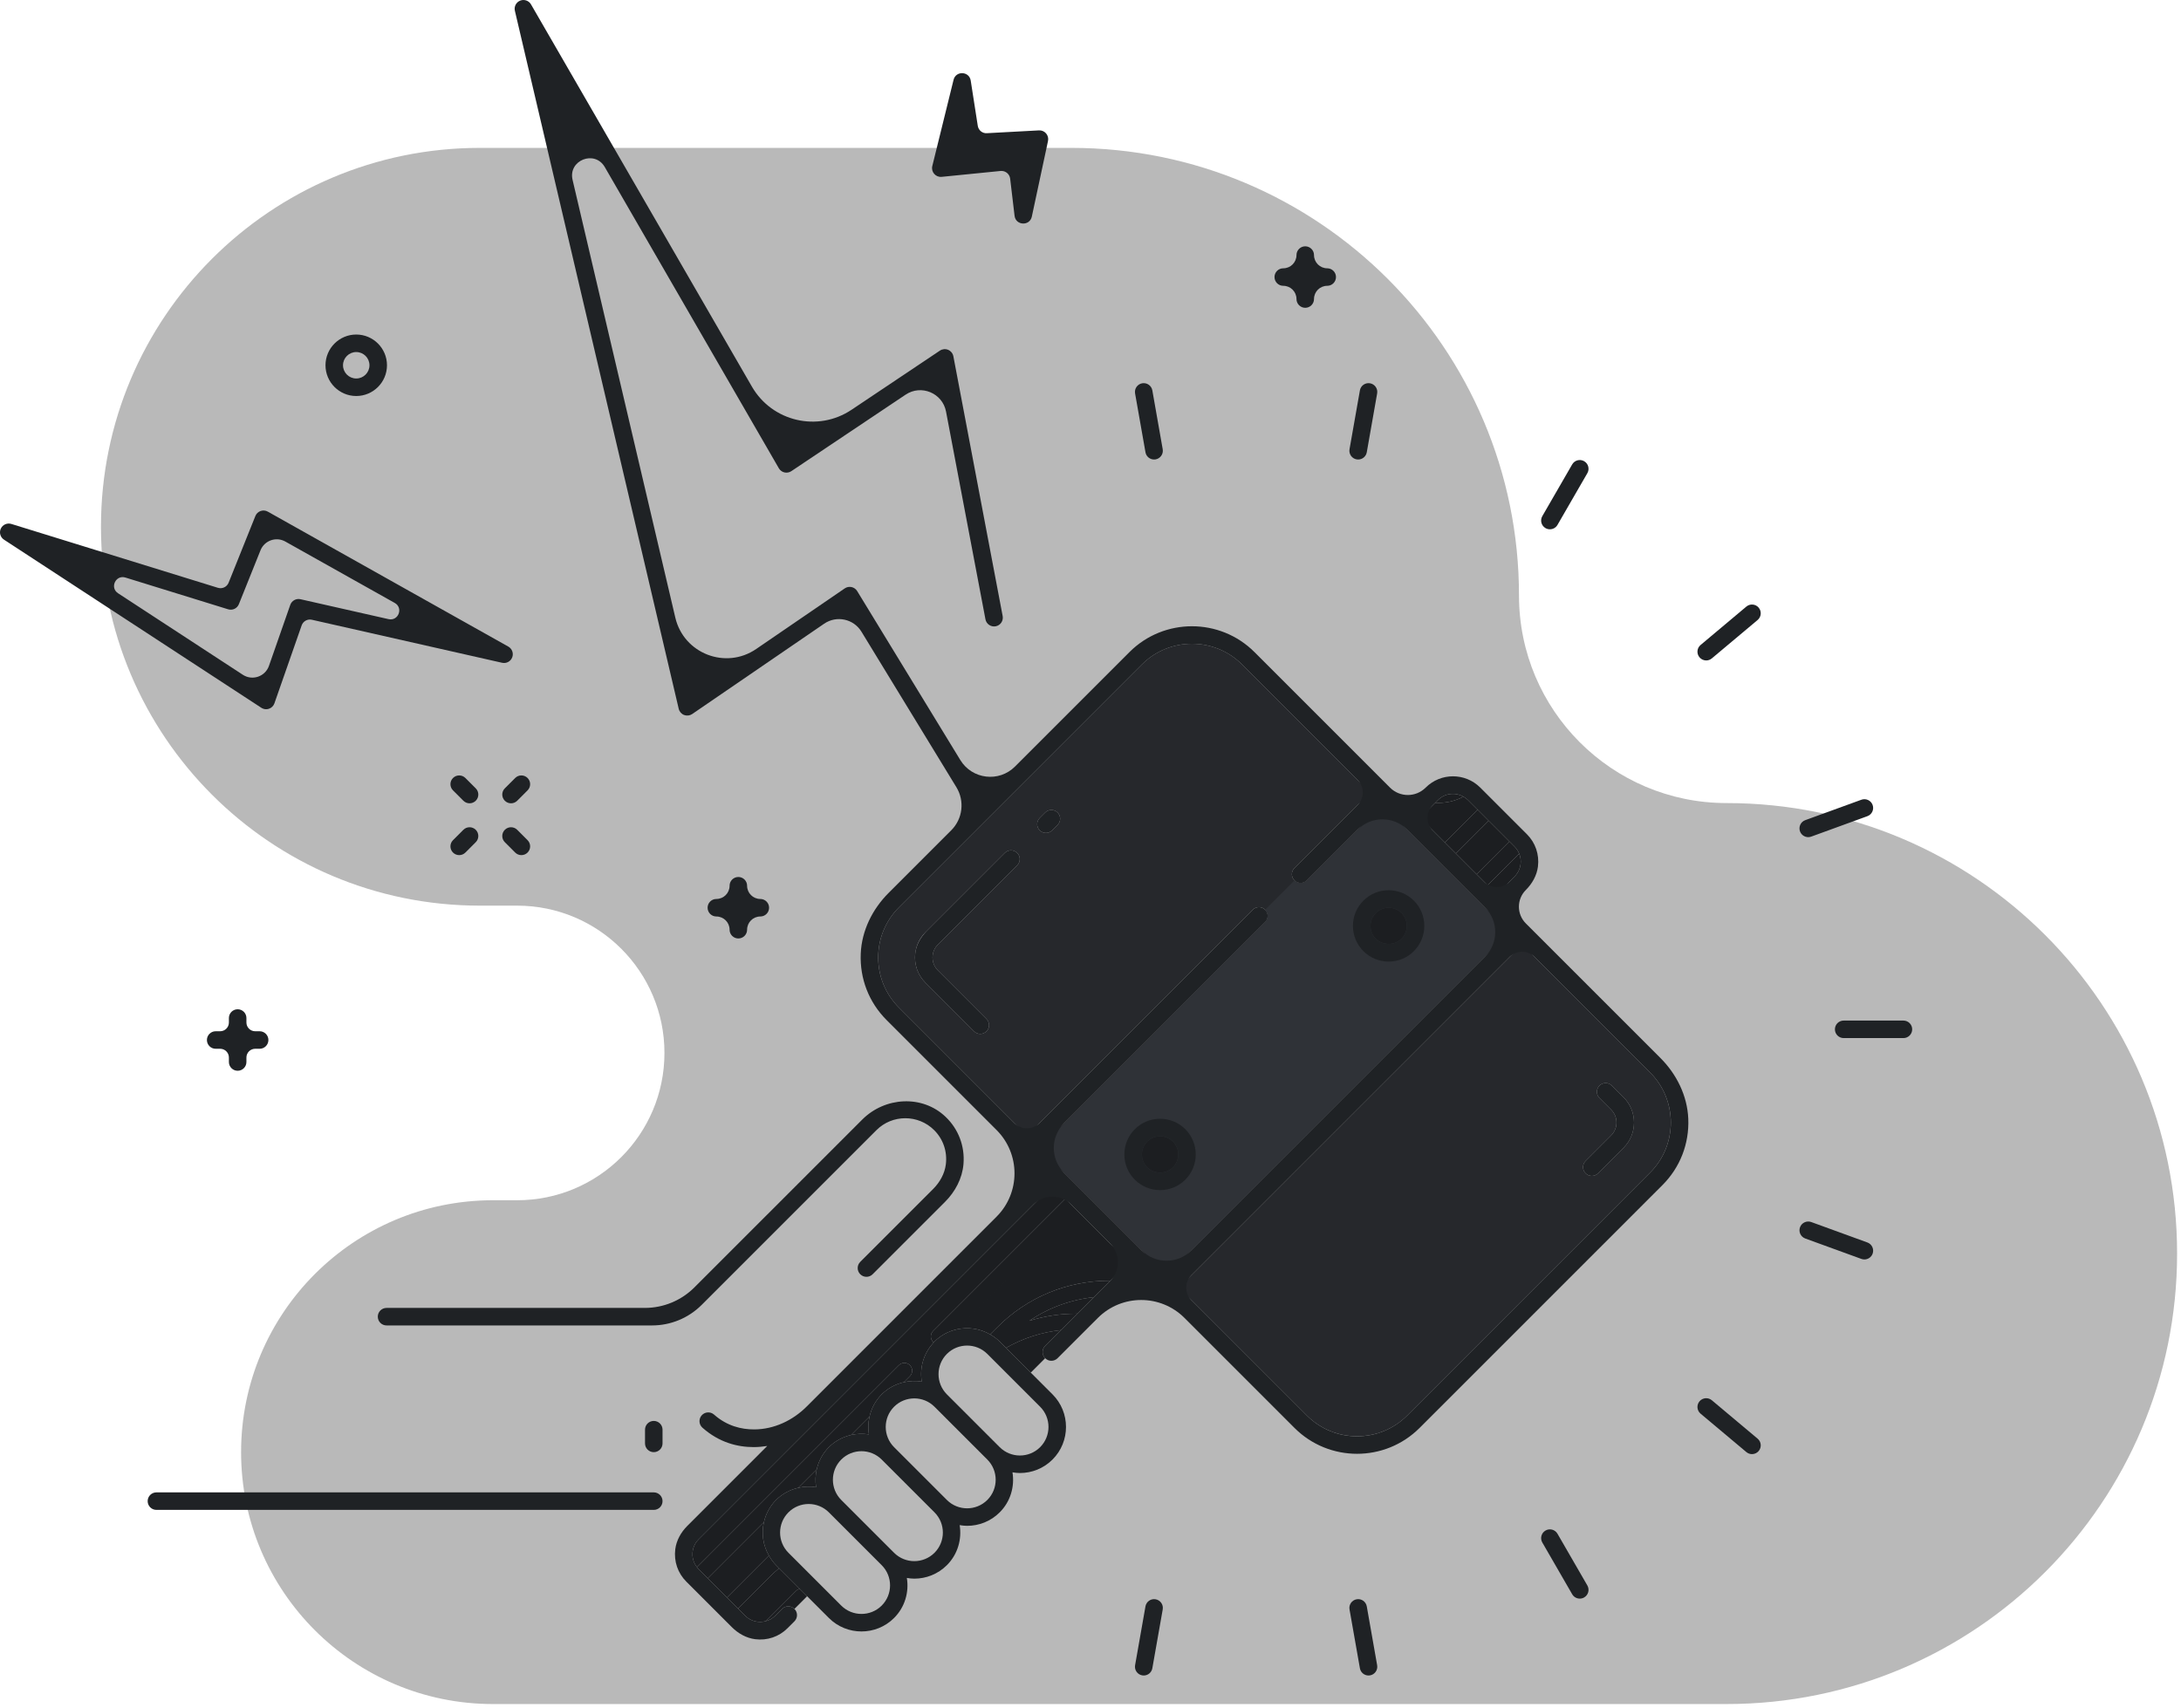 <svg width="249" height="195" viewBox="0 0 249 195" fill="none" xmlns="http://www.w3.org/2000/svg">
<path fill-rule="evenodd" clip-rule="evenodd" d="M54.788 16.884H122.308C150.537 16.884 173.42 39.768 173.42 67.996C173.42 81.083 184.029 91.693 197.116 91.693H197.119C225.526 91.693 248.554 114.72 248.554 143.127V143.13C248.554 171.537 225.526 194.565 197.119 194.565H171.121H56.286C40.401 194.565 27.525 181.689 27.525 165.805V165.803C27.525 149.919 40.401 137.042 56.286 137.042H59.04C68.329 137.042 75.859 129.512 75.859 120.224C75.859 110.935 68.329 103.405 59.04 103.405H54.788C30.896 103.405 11.527 84.036 11.527 60.144C11.527 36.252 30.896 16.884 54.788 16.884" fill="#141414" fill-opacity="0.3"/>
<path fill-rule="evenodd" clip-rule="evenodd" d="M106.439 18.958C106.274 19.628 106.822 20.261 107.509 20.192L114.234 19.521C114.268 19.518 114.301 19.517 114.335 19.517C114.835 19.517 115.266 19.891 115.327 20.398L115.831 24.64C115.965 25.762 117.566 25.836 117.802 24.731L119.649 16.095C119.787 15.45 119.275 14.851 118.617 14.887L112.672 15.208C112.15 15.245 111.71 14.871 111.63 14.364L110.825 9.2C110.657 8.121 109.127 8.054 108.866 9.114L106.439 18.958Z" fill="#1F2225"/>
<path fill-rule="evenodd" clip-rule="evenodd" d="M168.582 99.816L172.321 96.077L169.956 93.712L166.217 97.451L168.582 99.816Z" fill="#1C1E21"/>
<path fill-rule="evenodd" clip-rule="evenodd" d="M99.203 163.777C99.093 163.1 99.118 162.41 99.272 161.739L97.165 163.846C97.835 163.692 98.526 163.668 99.203 163.777ZM119.324 153.665L121.12 151.869C118.896 152.109 116.776 152.805 114.856 153.897L117.681 156.723L119.324 155.079C118.933 154.688 118.933 154.056 119.324 153.665" fill="#1C1E21"/>
<path fill-rule="evenodd" clip-rule="evenodd" d="M103.88 155.875C104.227 156.222 104.227 156.783 103.88 157.13L103.194 157.816C103.864 157.661 104.554 157.637 105.232 157.747C104.976 156.172 105.433 154.509 106.609 153.274C106.585 153.255 106.555 153.246 106.532 153.224C106.186 152.877 106.186 152.315 106.532 151.969L121.627 136.874L120.136 135.384L79.763 175.757C79.308 176.212 79.057 176.817 79.057 177.462C79.057 178.004 79.243 178.512 79.569 178.932L102.626 155.875C102.972 155.528 103.533 155.528 103.88 155.875ZM91.303 181.409L88.951 179.057C88.584 179.367 88.223 179.686 87.88 180.03L84.253 183.656L85.088 184.491C85.723 185.125 86.622 185.321 87.431 185.099L90.907 181.624C91.02 181.511 91.158 181.448 91.303 181.409V181.409ZM164.962 96.196L168.701 92.458L167.587 91.343C167.434 91.19 167.26 91.071 167.081 90.967C166.075 91.491 164.967 91.725 163.86 91.661L162.143 93.378L164.962 96.196ZM87.212 173.798L80.803 180.207L82.998 182.402L87.786 177.614C87.11 176.445 86.916 175.082 87.212 173.798V173.798ZM122.904 149.992C122.937 149.992 122.969 149.988 123.001 149.988L124.879 148.11C122.224 148.4 119.711 149.318 117.52 150.807C119.241 150.273 121.05 149.991 122.904 149.992V149.992ZM170.878 102.112L172.912 100.078C173.367 99.623 173.618 99.017 173.618 98.373C173.618 98.057 173.556 97.751 173.441 97.466L169.836 101.071L170.878 102.112ZM93.173 169.806C93.063 169.129 93.088 168.439 93.242 167.769L91.136 169.874C91.806 169.72 92.496 169.696 93.173 169.806" fill="#1C1E21"/>
<path fill-rule="evenodd" clip-rule="evenodd" d="M113.041 152.36L113.874 151.528C117.291 148.11 121.835 146.227 126.667 146.228C126.701 146.228 126.733 146.223 126.766 146.223L128.872 144.118L122.882 138.129L109.225 151.786C110.509 151.49 111.873 151.684 113.041 152.36V152.36ZM106.533 153.224C106.555 153.246 106.585 153.255 106.61 153.275C106.639 153.244 106.659 153.206 106.69 153.175C107.412 152.453 108.296 152 109.224 151.787L122.882 138.129L121.627 136.874L106.533 151.969C106.186 152.316 106.186 152.877 106.533 153.224V153.224ZM88.602 171.264C89.324 170.542 90.208 170.089 91.137 169.874L93.242 167.769C93.456 166.84 93.91 165.956 94.631 165.235C95.353 164.514 96.237 164.06 97.165 163.846L99.272 161.739C99.486 160.811 99.94 159.927 100.661 159.205C101.383 158.484 102.267 158.031 103.195 157.817L103.881 157.13C104.227 156.784 104.227 156.222 103.881 155.875C103.534 155.529 102.973 155.529 102.626 155.875L79.57 178.932C79.633 179.012 79.691 179.095 79.764 179.167L80.804 180.207L87.213 173.798C87.427 172.87 87.88 171.987 88.602 171.264" fill="#1C1E21"/>
<path fill-rule="evenodd" clip-rule="evenodd" d="M113.873 151.529L113.04 152.361C113.429 152.586 113.802 152.843 114.134 153.175L114.856 153.898C116.776 152.805 118.895 152.11 121.12 151.87L123.001 149.989C122.969 149.989 122.936 149.993 122.904 149.993C121.05 149.992 119.241 150.274 117.52 150.808C119.711 149.319 122.224 148.401 124.878 148.111L126.766 146.224C126.732 146.224 126.7 146.229 126.667 146.229C121.835 146.228 117.29 148.111 113.873 151.529ZM88.951 179.058L88.601 178.708C88.269 178.376 88.011 178.003 87.786 177.615L82.998 182.403L84.253 183.657L87.879 180.031C88.222 179.687 88.583 179.368 88.951 179.058V179.058ZM90.906 181.624L87.43 185.1C87.821 184.993 88.192 184.798 88.497 184.491L89.286 183.703C89.677 183.312 90.309 183.312 90.7 183.703L92.148 182.255L91.302 181.409C91.158 181.448 91.019 181.511 90.906 181.624" fill="#1C1E21"/>
<path fill-rule="evenodd" clip-rule="evenodd" d="M166.217 97.45L169.956 93.711L168.701 92.457L164.963 96.195L166.217 97.45Z" fill="#1C1E21"/>
<path fill-rule="evenodd" clip-rule="evenodd" d="M167.081 90.967C166.16 90.439 164.965 90.558 164.178 91.343L163.861 91.66C164.967 91.725 166.075 91.49 167.081 90.967ZM169.836 101.071L173.44 97.466C173.321 97.171 173.144 96.9 172.912 96.668L172.321 96.076L168.582 99.816L169.836 101.071Z" fill="#1C1E21"/>
<path fill-rule="evenodd" clip-rule="evenodd" d="M114.716 97.384C115.107 96.993 115.739 96.993 116.13 97.384C116.521 97.775 116.521 98.407 116.13 98.798L107.071 107.857C106.679 108.248 106.464 108.77 106.464 109.324C106.464 109.878 106.679 110.4 107.071 110.791L112.623 116.343C113.014 116.734 113.014 117.366 112.623 117.757C112.428 117.952 112.172 118.05 111.916 118.05C111.66 118.05 111.404 117.952 111.209 117.757L105.657 112.205C104.887 111.436 104.464 110.413 104.464 109.324C104.464 108.236 104.887 107.212 105.657 106.443L114.716 97.384ZM118.705 93.395L119.326 92.774C119.716 92.383 120.349 92.383 120.74 92.774C121.131 93.164 121.131 93.797 120.74 94.188L120.119 94.809C119.924 95.004 119.668 95.102 119.412 95.102C119.156 95.102 118.9 95.004 118.705 94.809C118.314 94.418 118.314 93.785 118.705 93.395V93.395ZM161.419 108.599C160.65 109.368 159.626 109.792 158.537 109.792C157.449 109.792 156.425 109.368 155.656 108.599C154.886 107.829 154.462 106.806 154.462 105.717C154.462 104.628 154.886 103.605 155.656 102.835C157.245 101.247 159.829 101.247 161.419 102.835C163.007 104.424 163.007 107.01 161.419 108.599V108.599ZM128.367 131.813C128.367 130.724 128.791 129.7 129.561 128.931C130.33 128.161 131.354 127.738 132.442 127.738C133.531 127.738 134.554 128.161 135.324 128.931C136.912 130.52 136.912 133.106 135.324 134.695C134.529 135.488 133.486 135.886 132.442 135.886C131.399 135.886 130.355 135.488 129.561 134.695C128.791 133.925 128.367 132.902 128.367 131.813ZM102.63 115.049L117.237 129.656L143.023 103.87C143.414 103.48 144.047 103.48 144.437 103.87C144.828 104.261 144.828 104.894 144.437 105.284L118.651 131.071L133.184 145.604L172.363 106.425L157.83 91.892L149.198 100.524C149.003 100.719 148.747 100.817 148.491 100.817C148.235 100.817 147.979 100.719 147.784 100.524C147.393 100.133 147.393 99.5 147.784 99.11L156.416 90.478L141.808 75.871C138.652 72.715 133.516 72.715 130.359 75.871L102.63 103.6C99.473 106.756 99.473 111.893 102.63 115.049V115.049Z" fill="#26282C"/>
<path fill-rule="evenodd" clip-rule="evenodd" d="M157.83 91.892L149.198 100.524C149.003 100.719 148.747 100.817 148.491 100.817C148.235 100.817 147.979 100.719 147.784 100.524L144.437 103.871C144.828 104.261 144.828 104.894 144.437 105.285L118.651 131.071L133.184 145.604L172.363 106.425L157.83 91.892Z" fill="#2F3237"/>
<path fill-rule="evenodd" clip-rule="evenodd" d="M185.357 131.052L182.44 133.969C182.245 134.164 181.989 134.262 181.733 134.262C181.477 134.262 181.221 134.164 181.026 133.969C180.635 133.578 180.635 132.946 181.026 132.555L183.943 129.638C184.335 129.246 184.55 128.725 184.55 128.17C184.55 127.616 184.335 127.095 183.943 126.703L182.608 125.368C182.218 124.978 182.218 124.345 182.608 123.954C182.999 123.564 183.632 123.564 184.023 123.954L185.357 125.289C186.127 126.059 186.55 127.081 186.55 128.17C186.55 129.259 186.127 130.282 185.357 131.052V131.052ZM188.384 122.447L173.777 107.839L134.598 147.018L149.206 161.625C152.362 164.781 157.499 164.781 160.655 161.625L188.384 133.896C191.541 130.74 191.541 125.603 188.384 122.447" fill="#26282C"/>
<path fill-rule="evenodd" clip-rule="evenodd" d="M157.07 104.249C156.261 105.059 156.261 106.375 157.07 107.185C157.854 107.968 159.221 107.968 160.005 107.185C160.814 106.375 160.814 105.059 160.005 104.249C159.6 103.845 159.069 103.643 158.537 103.643C158.006 103.643 157.474 103.845 157.07 104.249ZM133.91 130.345C133.518 129.953 132.996 129.738 132.442 129.738C131.888 129.738 131.367 129.953 130.975 130.345C130.166 131.155 130.166 132.471 130.975 133.281C131.784 134.089 133.1 134.089 133.91 133.281C134.719 132.471 134.719 131.155 133.91 130.345Z" fill="#1C1E21"/>
<path fill-rule="evenodd" clip-rule="evenodd" d="M217.31 116.527H210.488C209.936 116.527 209.488 116.974 209.488 117.527C209.488 118.08 209.936 118.527 210.488 118.527H217.31C217.862 118.527 218.31 118.08 218.31 117.527C218.31 116.974 217.862 116.527 217.31 116.527ZM206.443 95.584C206.557 95.584 206.672 95.564 206.785 95.523L213.195 93.19C213.714 93.002 213.982 92.428 213.793 91.909C213.604 91.39 213.029 91.124 212.511 91.312L206.101 93.645C205.582 93.833 205.315 94.407 205.503 94.926C205.651 95.332 206.035 95.584 206.443 95.584ZM199.378 69.258L194.152 73.644C193.729 73.998 193.673 74.629 194.028 75.052C194.226 75.287 194.51 75.409 194.795 75.409C195.022 75.409 195.25 75.332 195.437 75.174L200.663 70.79C201.086 70.436 201.142 69.805 200.787 69.382C200.432 68.957 199.8 68.904 199.378 69.258ZM176.448 60.3C176.605 60.392 176.778 60.434 176.947 60.434C177.293 60.434 177.629 60.255 177.814 59.934L181.225 54.026C181.501 53.548 181.338 52.937 180.859 52.66C180.381 52.383 179.769 52.548 179.493 53.026L176.082 58.934C175.806 59.413 175.969 60.025 176.448 60.3V60.3ZM154.883 52.451C154.942 52.461 155 52.466 155.058 52.466C155.534 52.466 155.956 52.125 156.042 51.64L157.226 44.922C157.322 44.378 156.959 43.86 156.415 43.763C155.868 43.669 155.352 44.031 155.257 44.575L154.072 51.292C153.976 51.836 154.339 52.355 154.883 52.451V52.451ZM131.934 182.604C131.387 182.506 130.871 182.871 130.775 183.415L129.591 190.132C129.495 190.676 129.858 191.195 130.402 191.291C130.461 191.301 130.519 191.306 130.577 191.306C131.053 191.306 131.475 190.965 131.56 190.48L132.745 183.762C132.841 183.218 132.478 182.7 131.934 182.604V182.604ZM130.401 43.763C129.857 43.859 129.494 44.378 129.59 44.922L130.775 51.639C130.86 52.124 131.282 52.466 131.758 52.466C131.816 52.466 131.874 52.461 131.933 52.451C132.477 52.354 132.84 51.836 132.744 51.292L131.56 44.574C131.464 44.031 130.946 43.668 130.401 43.763V43.763ZM154.883 182.604C154.339 182.7 153.976 183.218 154.072 183.762L155.257 190.48C155.342 190.965 155.764 191.306 156.24 191.306C156.298 191.306 156.356 191.301 156.415 191.291C156.959 191.195 157.322 190.676 157.226 190.132L156.042 183.415C155.946 182.871 155.429 182.505 154.883 182.604V182.604ZM177.814 175.12C177.537 174.641 176.925 174.477 176.448 174.754C175.969 175.03 175.806 175.641 176.082 176.12L179.493 182.027C179.678 182.349 180.014 182.527 180.36 182.527C180.529 182.527 180.702 182.484 180.859 182.393C181.337 182.117 181.501 181.506 181.225 181.027L177.814 175.12ZM195.437 159.879C195.015 159.525 194.384 159.578 194.028 160.002C193.673 160.425 193.729 161.056 194.152 161.41L199.378 165.795C199.565 165.952 199.793 166.029 200.02 166.029C200.305 166.029 200.589 165.908 200.787 165.672C201.142 165.249 201.086 164.618 200.663 164.264L195.437 159.879ZM213.195 141.863L206.785 139.53C206.268 139.342 205.693 139.608 205.503 140.128C205.315 140.646 205.582 141.22 206.101 141.409L212.511 143.742C212.624 143.783 212.739 143.802 212.853 143.802C213.261 143.802 213.645 143.55 213.793 143.144C213.982 142.626 213.714 142.051 213.195 141.863V141.863ZM43.132 150.336C43.132 150.889 43.58 151.336 44.132 151.336H74.449C76.571 151.336 78.606 150.493 80.106 148.993L100.06 129.039C101.878 127.223 104.835 127.223 106.656 129.042C107.677 130.064 108.166 131.473 107.985 132.94C107.852 134.015 107.297 134.996 106.53 135.763L98.213 144.078C97.822 144.469 97.822 145.102 98.213 145.492C98.604 145.883 99.237 145.883 99.627 145.492L107.888 137.232C109.055 136.065 109.865 134.547 109.999 132.902C110.165 130.862 109.424 128.919 107.956 127.517C105.305 124.982 101.037 125.234 98.444 127.828L79.278 146.993C77.778 148.493 75.743 149.336 73.621 149.336H44.132C43.58 149.336 43.132 149.783 43.132 150.336V150.336ZM74.64 170.397H17.858C17.306 170.397 16.858 170.844 16.858 171.397C16.858 171.95 17.306 172.397 17.858 172.397H74.64C75.192 172.397 75.64 171.95 75.64 171.397C75.64 170.844 75.192 170.397 74.64 170.397ZM119.326 92.774L118.705 93.395C118.314 93.786 118.314 94.419 118.705 94.809C118.9 95.004 119.156 95.102 119.412 95.102C119.668 95.102 119.924 95.004 120.119 94.809L120.74 94.188C121.131 93.797 121.131 93.165 120.74 92.774C120.349 92.383 119.717 92.383 119.326 92.774V92.774ZM114.716 97.384L105.811 106.288C105.114 106.986 104.598 107.876 104.49 108.857C104.35 110.117 104.778 111.326 105.657 112.205L111.209 117.757C111.404 117.952 111.66 118.05 111.916 118.05C112.172 118.05 112.428 117.952 112.623 117.757C113.014 117.366 113.014 116.734 112.623 116.343L107.071 110.791C106.679 110.4 106.464 109.878 106.464 109.324C106.464 108.77 106.679 108.248 107.071 107.857L116.13 98.798C116.521 98.407 116.521 97.775 116.13 97.384C115.739 96.993 115.107 96.993 114.716 97.384V97.384ZM184.023 123.954C183.632 123.563 183 123.563 182.609 123.954C182.218 124.345 182.218 124.977 182.609 125.368L183.943 126.703C184.335 127.095 184.551 127.616 184.551 128.17C184.551 128.725 184.335 129.246 183.943 129.638L181.026 132.555C180.636 132.945 180.636 133.578 181.026 133.969C181.222 134.164 181.478 134.262 181.733 134.262C181.989 134.262 182.245 134.164 182.44 133.969L185.357 131.052C186.127 130.282 186.551 129.259 186.551 128.17C186.551 127.081 186.127 126.058 185.357 125.289L184.023 123.954Z" fill="#1F2225"/>
<path fill-rule="evenodd" clip-rule="evenodd" d="M188.385 133.896L160.656 161.625C157.494 164.788 152.368 164.788 149.206 161.625L136.013 148.432C135.232 147.652 135.232 146.385 136.013 145.604L172.364 109.253C173.144 108.472 174.411 108.472 175.192 109.253L188.385 122.447C191.547 125.609 191.547 130.735 188.385 133.896ZM121.48 133.9C119.918 132.337 119.918 129.805 121.48 128.243L144.438 105.285C144.828 104.894 144.828 104.261 144.438 103.871C144.047 103.48 143.414 103.48 143.024 103.871L118.652 128.243C117.871 129.024 116.605 129.024 115.823 128.243L102.63 115.049C99.469 111.888 99.469 106.762 102.63 103.6L130.36 75.871C133.517 72.715 138.653 72.715 141.809 75.871L155.002 89.064C155.783 89.845 155.783 91.112 155.002 91.892L147.784 99.11C147.394 99.5 147.394 100.133 147.784 100.524C147.98 100.719 148.236 100.817 148.491 100.817C148.747 100.817 149.003 100.719 149.198 100.524L155.002 94.721C156.564 93.159 159.097 93.159 160.659 94.721L169.535 103.597C171.097 105.159 171.097 107.692 169.535 109.253L136.013 142.776C134.451 144.338 131.919 144.338 130.357 142.776L121.48 133.9ZM163.861 91.661L164.178 91.343C164.965 90.558 166.16 90.439 167.081 90.967C167.261 91.071 167.434 91.19 167.588 91.343L168.701 92.458L169.956 93.711L172.322 96.077L172.912 96.667C173.144 96.9 173.322 97.171 173.441 97.466C173.556 97.75 173.618 98.057 173.618 98.373C173.618 99.017 173.367 99.623 172.912 100.078L172.293 100.698C171.511 101.479 170.245 101.479 169.464 100.698L163.558 94.792C162.777 94.011 162.777 92.745 163.558 91.963L163.861 91.661ZM174.202 101.617L174.204 101.615C174.929 100.889 175.456 99.962 175.583 98.944C175.756 97.556 175.293 96.22 174.326 95.253L169.002 89.929C167.279 88.207 164.487 88.207 162.764 89.929C161.641 91.053 159.819 91.053 158.696 89.929L143.223 74.457C139.286 70.521 132.882 70.521 128.946 74.457L115.88 87.523C114.049 89.354 110.986 88.989 109.637 86.779L97.861 67.486C97.718 67.252 97.485 67.087 97.217 67.029C96.948 66.973 96.669 67.026 96.442 67.182L86.331 74.103C82.851 76.485 78.064 74.628 77.1 70.523L65.369 20.534C64.843 18.294 67.896 17.084 69.048 19.077L88.92 53.467C89.058 53.707 89.289 53.878 89.559 53.941C89.829 54.002 90.112 53.951 90.342 53.798L103.391 45.062C105.177 43.865 107.606 44.882 108.007 46.995L112.507 70.713C112.61 71.255 113.131 71.61 113.676 71.509C114.219 71.406 114.575 70.883 114.472 70.34L108.844 40.679C108.781 40.349 108.557 40.073 108.248 39.943C107.938 39.813 107.584 39.847 107.305 40.034L97.219 46.787C93.375 49.36 88.156 48.147 85.842 44.142L60.623 0.5C60.375 0.071 59.849 -0.112 59.389 0.071C58.928 0.254 58.67 0.747 58.783 1.229L77.488 80.931C77.564 81.252 77.792 81.516 78.1 81.635C78.408 81.753 78.754 81.713 79.027 81.527L94.094 71.212C95.512 70.242 97.454 70.658 98.35 72.125L109.19 89.885C110.153 91.462 109.91 93.492 108.605 94.798L101.45 101.953C99.594 103.809 98.379 106.265 98.269 108.888C98.149 111.748 99.207 114.455 101.216 116.463L113.773 129.021C116.507 131.754 116.507 136.187 113.773 138.92L92.099 160.594C90.506 162.188 88.373 163.196 86.12 163.208C84.632 163.216 82.99 162.814 81.522 161.516C81.108 161.151 80.476 161.189 80.11 161.603C79.744 162.017 79.783 162.649 80.198 163.014C82.102 164.698 84.184 165.227 86.052 165.227C86.591 165.227 87.1 165.173 87.594 165.1L78.472 174.221C77.747 174.946 77.221 175.874 77.094 176.891C76.921 178.28 77.384 179.616 78.35 180.582L83.551 185.783C84.276 186.507 85.202 187.034 86.219 187.162C87.607 187.336 88.945 186.874 89.912 185.906L90.7 185.118C91.091 184.728 91.091 184.094 90.701 183.704H90.7C90.31 183.313 89.677 183.313 89.286 183.704L88.498 184.492C88.192 184.798 87.821 184.994 87.431 185.1C86.622 185.322 85.723 185.125 85.088 184.492L84.253 183.657L82.999 182.403L80.803 180.208L79.764 179.167C79.691 179.095 79.633 179.012 79.57 178.932C79.244 178.512 79.058 178.004 79.058 177.462C79.058 176.818 79.309 176.212 79.764 175.757L118.016 137.506C119.187 136.334 121.087 136.334 122.259 137.506L126.75 141.998C127.922 143.169 127.922 145.069 126.75 146.24L123.001 149.989L121.12 151.87L119.324 153.666C118.933 154.056 118.933 154.689 119.324 155.08C119.715 155.47 120.347 155.47 120.738 155.08L125.336 150.483C128.069 147.749 132.502 147.749 135.235 150.483L147.792 163.04C149.76 165.007 152.345 165.992 154.931 165.992C157.516 165.992 160.101 165.007 162.07 163.04L189.799 135.31C191.809 133.301 192.866 130.594 192.747 127.735C192.637 125.112 191.422 122.655 189.565 120.798L174.202 105.435C173.147 104.381 173.147 102.671 174.202 101.617V101.617Z" fill="#1F2225"/>
<path fill-rule="evenodd" clip-rule="evenodd" d="M160.005 107.185C159.221 107.968 157.854 107.968 157.07 107.185C156.261 106.375 156.261 105.059 157.07 104.249C157.474 103.845 158.006 103.643 158.537 103.643C159.069 103.643 159.6 103.845 160.005 104.249C160.814 105.059 160.814 106.375 160.005 107.185ZM161.419 102.835C159.829 101.248 157.245 101.248 155.656 102.835C154.886 103.605 154.462 104.628 154.462 105.717C154.462 106.806 154.886 107.83 155.656 108.599C156.425 109.369 157.449 109.792 158.537 109.792C159.626 109.792 160.65 109.369 161.419 108.599C163.007 107.01 163.007 104.424 161.419 102.835V102.835ZM133.91 133.281C133.1 134.09 131.784 134.09 130.975 133.281C130.166 132.471 130.166 131.155 130.975 130.345C131.367 129.954 131.888 129.738 132.442 129.738C132.996 129.738 133.518 129.954 133.91 130.345C134.719 131.155 134.719 132.471 133.91 133.281ZM132.442 127.738C131.354 127.738 130.33 128.162 129.561 128.931C128.791 129.701 128.367 130.724 128.367 131.813C128.367 132.902 128.791 133.926 129.561 134.695C130.355 135.489 131.399 135.886 132.442 135.886C133.486 135.886 134.529 135.489 135.324 134.695C136.912 133.106 136.912 130.52 135.324 128.931C134.555 128.162 133.531 127.738 132.442 127.738V127.738ZM118.75 165.235C117.478 166.506 115.407 166.506 114.134 165.235L108.104 159.206C106.832 157.933 106.832 155.862 108.104 154.589C108.741 153.953 109.577 153.635 110.413 153.635C111.248 153.635 112.084 153.954 112.72 154.589L118.75 160.62C120.022 161.892 120.022 163.963 118.75 165.235V165.235ZM112.72 171.264C111.447 172.536 109.376 172.535 108.104 171.264L102.075 165.235C100.803 163.963 100.803 161.892 102.075 160.62C102.711 159.984 103.547 159.666 104.383 159.666C105.218 159.666 106.054 159.984 106.69 160.62L112.72 166.649C113.993 167.922 113.993 169.992 112.72 171.264V171.264ZM106.69 177.295C105.418 178.566 103.348 178.566 102.075 177.295L96.044 171.264C94.772 169.992 94.772 167.922 96.044 166.649C97.317 165.377 99.388 165.378 100.661 166.649L106.69 172.678C107.963 173.951 107.963 176.022 106.69 177.295V177.295ZM100.661 183.324C99.388 184.594 97.317 184.595 96.044 183.324L90.016 177.295C88.743 176.022 88.743 173.951 90.016 172.678C90.651 172.043 91.487 171.724 92.323 171.724C93.159 171.724 93.995 172.043 94.63 172.678L100.661 178.709C101.934 179.981 101.934 182.051 100.661 183.324V183.324ZM117.682 156.723L114.856 153.898L114.134 153.175C113.803 152.843 113.429 152.586 113.041 152.361C111.873 151.685 110.509 151.491 109.225 151.787C108.296 152.001 107.412 152.454 106.69 153.175C106.66 153.207 106.64 153.244 106.61 153.275C105.434 154.509 104.977 156.172 105.232 157.748C104.555 157.637 103.865 157.662 103.195 157.817C102.267 158.031 101.383 158.484 100.661 159.206C99.939 159.927 99.486 160.811 99.272 161.739C99.118 162.41 99.093 163.1 99.203 163.777C98.525 163.668 97.835 163.692 97.165 163.846C96.237 164.06 95.353 164.514 94.63 165.235C93.909 165.957 93.457 166.84 93.242 167.769C93.088 168.439 93.062 169.13 93.172 169.806C92.496 169.696 91.805 169.72 91.136 169.875C90.207 170.089 89.323 170.543 88.602 171.264C87.879 171.987 87.427 172.871 87.213 173.798C86.916 175.083 87.111 176.446 87.787 177.615C88.011 178.004 88.269 178.377 88.602 178.709L88.951 179.058L91.302 181.41L92.148 182.256L94.63 184.738C95.656 185.764 97.004 186.277 98.353 186.277C99.701 186.277 101.049 185.764 102.075 184.738C103.318 183.496 103.796 181.782 103.533 180.167C103.815 180.213 104.098 180.248 104.383 180.248C105.73 180.248 107.079 179.735 108.104 178.709C109.348 177.465 109.826 175.752 109.563 174.136C109.844 174.182 110.128 174.217 110.412 174.217C111.76 174.217 113.108 173.705 114.134 172.678C115.377 171.436 115.855 169.722 115.592 168.107C115.874 168.153 116.157 168.188 116.442 168.188C117.79 168.188 119.138 167.675 120.164 166.649C122.216 164.597 122.216 161.257 120.164 159.206L117.682 156.723ZM74.64 162.239C74.088 162.239 73.64 162.686 73.64 163.239V164.805C73.64 165.358 74.088 165.805 74.64 165.805C75.192 165.805 75.64 165.358 75.64 164.805V163.239C75.64 162.686 75.192 162.239 74.64 162.239Z" fill="#1F2225"/>
<path fill-rule="evenodd" clip-rule="evenodd" d="M44.359 70.692L34.303 68.418C33.808 68.306 33.307 68.584 33.139 69.064L30.706 76.029C30.277 77.255 28.812 77.754 27.724 77.044L13.477 67.736C12.506 67.102 13.212 65.601 14.319 65.943L26.047 69.569C26.547 69.723 27.077 69.469 27.271 68.986L29.74 62.833C30.19 61.712 31.522 61.242 32.575 61.833L45.069 68.844C46.075 69.409 45.484 70.946 44.359 70.692V70.692ZM58.478 75.058C58.656 74.595 58.467 74.07 58.034 73.827L30.573 58.417C30.322 58.275 30.022 58.25 29.752 58.346C29.48 58.441 29.263 58.649 29.156 58.916L26.101 66.531C25.907 67.015 25.375 67.268 24.878 67.114L1.295 59.823C0.818 59.676 0.306 59.902 0.094 60.354C-0.118 60.805 0.035 61.343 0.453 61.616L29.838 80.815C30.003 80.922 30.193 80.978 30.385 80.978C30.494 80.978 30.603 80.96 30.708 80.924C30.999 80.825 31.228 80.598 31.329 80.308L34.439 71.408C34.606 70.928 35.107 70.65 35.603 70.762L57.324 75.675C57.808 75.785 58.299 75.523 58.478 75.058" fill="#1F2225"/>
<path fill-rule="evenodd" clip-rule="evenodd" d="M84.295 100.133C83.743 100.133 83.295 100.58 83.295 101.133C83.295 101.967 82.619 102.643 81.785 102.643C81.232 102.643 80.785 103.09 80.785 103.643C80.785 104.195 81.232 104.643 81.785 104.643C82.619 104.643 83.295 105.319 83.295 106.153C83.295 106.705 83.743 107.153 84.295 107.153C84.847 107.153 85.295 106.705 85.295 106.153C85.295 105.319 85.971 104.643 86.805 104.643C87.358 104.643 87.805 104.195 87.805 103.643C87.805 103.09 87.358 102.643 86.805 102.643C85.971 102.643 85.295 101.967 85.295 101.133C85.295 100.58 84.847 100.133 84.295 100.133ZM29.643 117.747H29.133C28.581 117.747 28.133 117.3 28.133 116.747V116.237C28.133 115.684 27.685 115.237 27.133 115.237C26.58 115.237 26.133 115.684 26.133 116.237V116.747C26.133 117.3 25.685 117.747 25.133 117.747H24.623C24.071 117.747 23.623 118.194 23.623 118.747C23.623 119.3 24.071 119.747 24.623 119.747H25.133C25.685 119.747 26.133 120.195 26.133 120.747V121.258C26.133 121.81 26.58 122.258 27.133 122.258C27.685 122.258 28.133 121.81 28.133 121.258V120.747C28.133 120.195 28.581 119.747 29.133 119.747H29.643C30.195 119.747 30.643 119.3 30.643 118.747C30.643 118.194 30.195 117.747 29.643 117.747ZM146.507 32.633C147.341 32.633 148.017 33.309 148.017 34.144C148.017 34.697 148.465 35.144 149.017 35.144C149.569 35.144 150.017 34.697 150.017 34.144C150.017 33.309 150.693 32.633 151.527 32.633C152.079 32.633 152.527 32.185 152.527 31.634C152.527 31.081 152.079 30.634 151.527 30.634C150.693 30.634 150.017 29.957 150.017 29.123C150.017 28.572 149.569 28.123 149.017 28.123C148.465 28.123 148.017 28.572 148.017 29.123C148.017 29.957 147.341 30.634 146.507 30.634C145.955 30.634 145.507 31.081 145.507 31.634C145.507 32.185 145.955 32.633 146.507 32.633ZM58.818 88.83L57.635 90.013C57.244 90.403 57.244 91.036 57.635 91.427C57.83 91.622 58.086 91.72 58.342 91.72C58.598 91.72 58.854 91.622 59.049 91.427L60.232 90.244C60.623 89.853 60.623 89.221 60.232 88.83C59.841 88.439 59.209 88.439 58.818 88.83ZM51.719 97.344C51.914 97.539 52.17 97.637 52.426 97.637C52.682 97.637 52.938 97.539 53.133 97.344L54.316 96.16C54.707 95.77 54.707 95.137 54.316 94.746C53.926 94.356 53.292 94.356 52.902 94.746L51.719 95.93C51.328 96.321 51.328 96.953 51.719 97.344ZM59.525 97.637C59.781 97.637 60.037 97.539 60.232 97.344C60.623 96.953 60.623 96.321 60.232 95.93L59.049 94.746C58.658 94.356 58.025 94.356 57.635 94.746C57.244 95.137 57.244 95.77 57.635 96.16L58.818 97.344C59.013 97.539 59.269 97.637 59.525 97.637ZM52.902 91.427C53.097 91.622 53.353 91.72 53.609 91.72C53.865 91.72 54.121 91.622 54.316 91.427C54.707 91.036 54.707 90.404 54.316 90.013L53.133 88.83C52.742 88.44 52.109 88.44 51.719 88.83C51.328 89.221 51.328 89.854 51.719 90.244L52.902 91.427ZM40.671 40.196C41.504 40.196 42.181 40.873 42.181 41.706C42.181 42.538 41.504 43.216 40.671 43.216C39.838 43.216 39.161 42.538 39.161 41.706C39.161 40.873 39.838 40.196 40.671 40.196ZM40.671 45.216C42.607 45.216 44.181 43.641 44.181 41.706C44.181 39.771 42.607 38.196 40.671 38.196C38.736 38.196 37.161 39.771 37.161 41.706C37.161 43.641 38.736 45.216 40.671 45.216Z" fill="#1F2225"/>
</svg>
